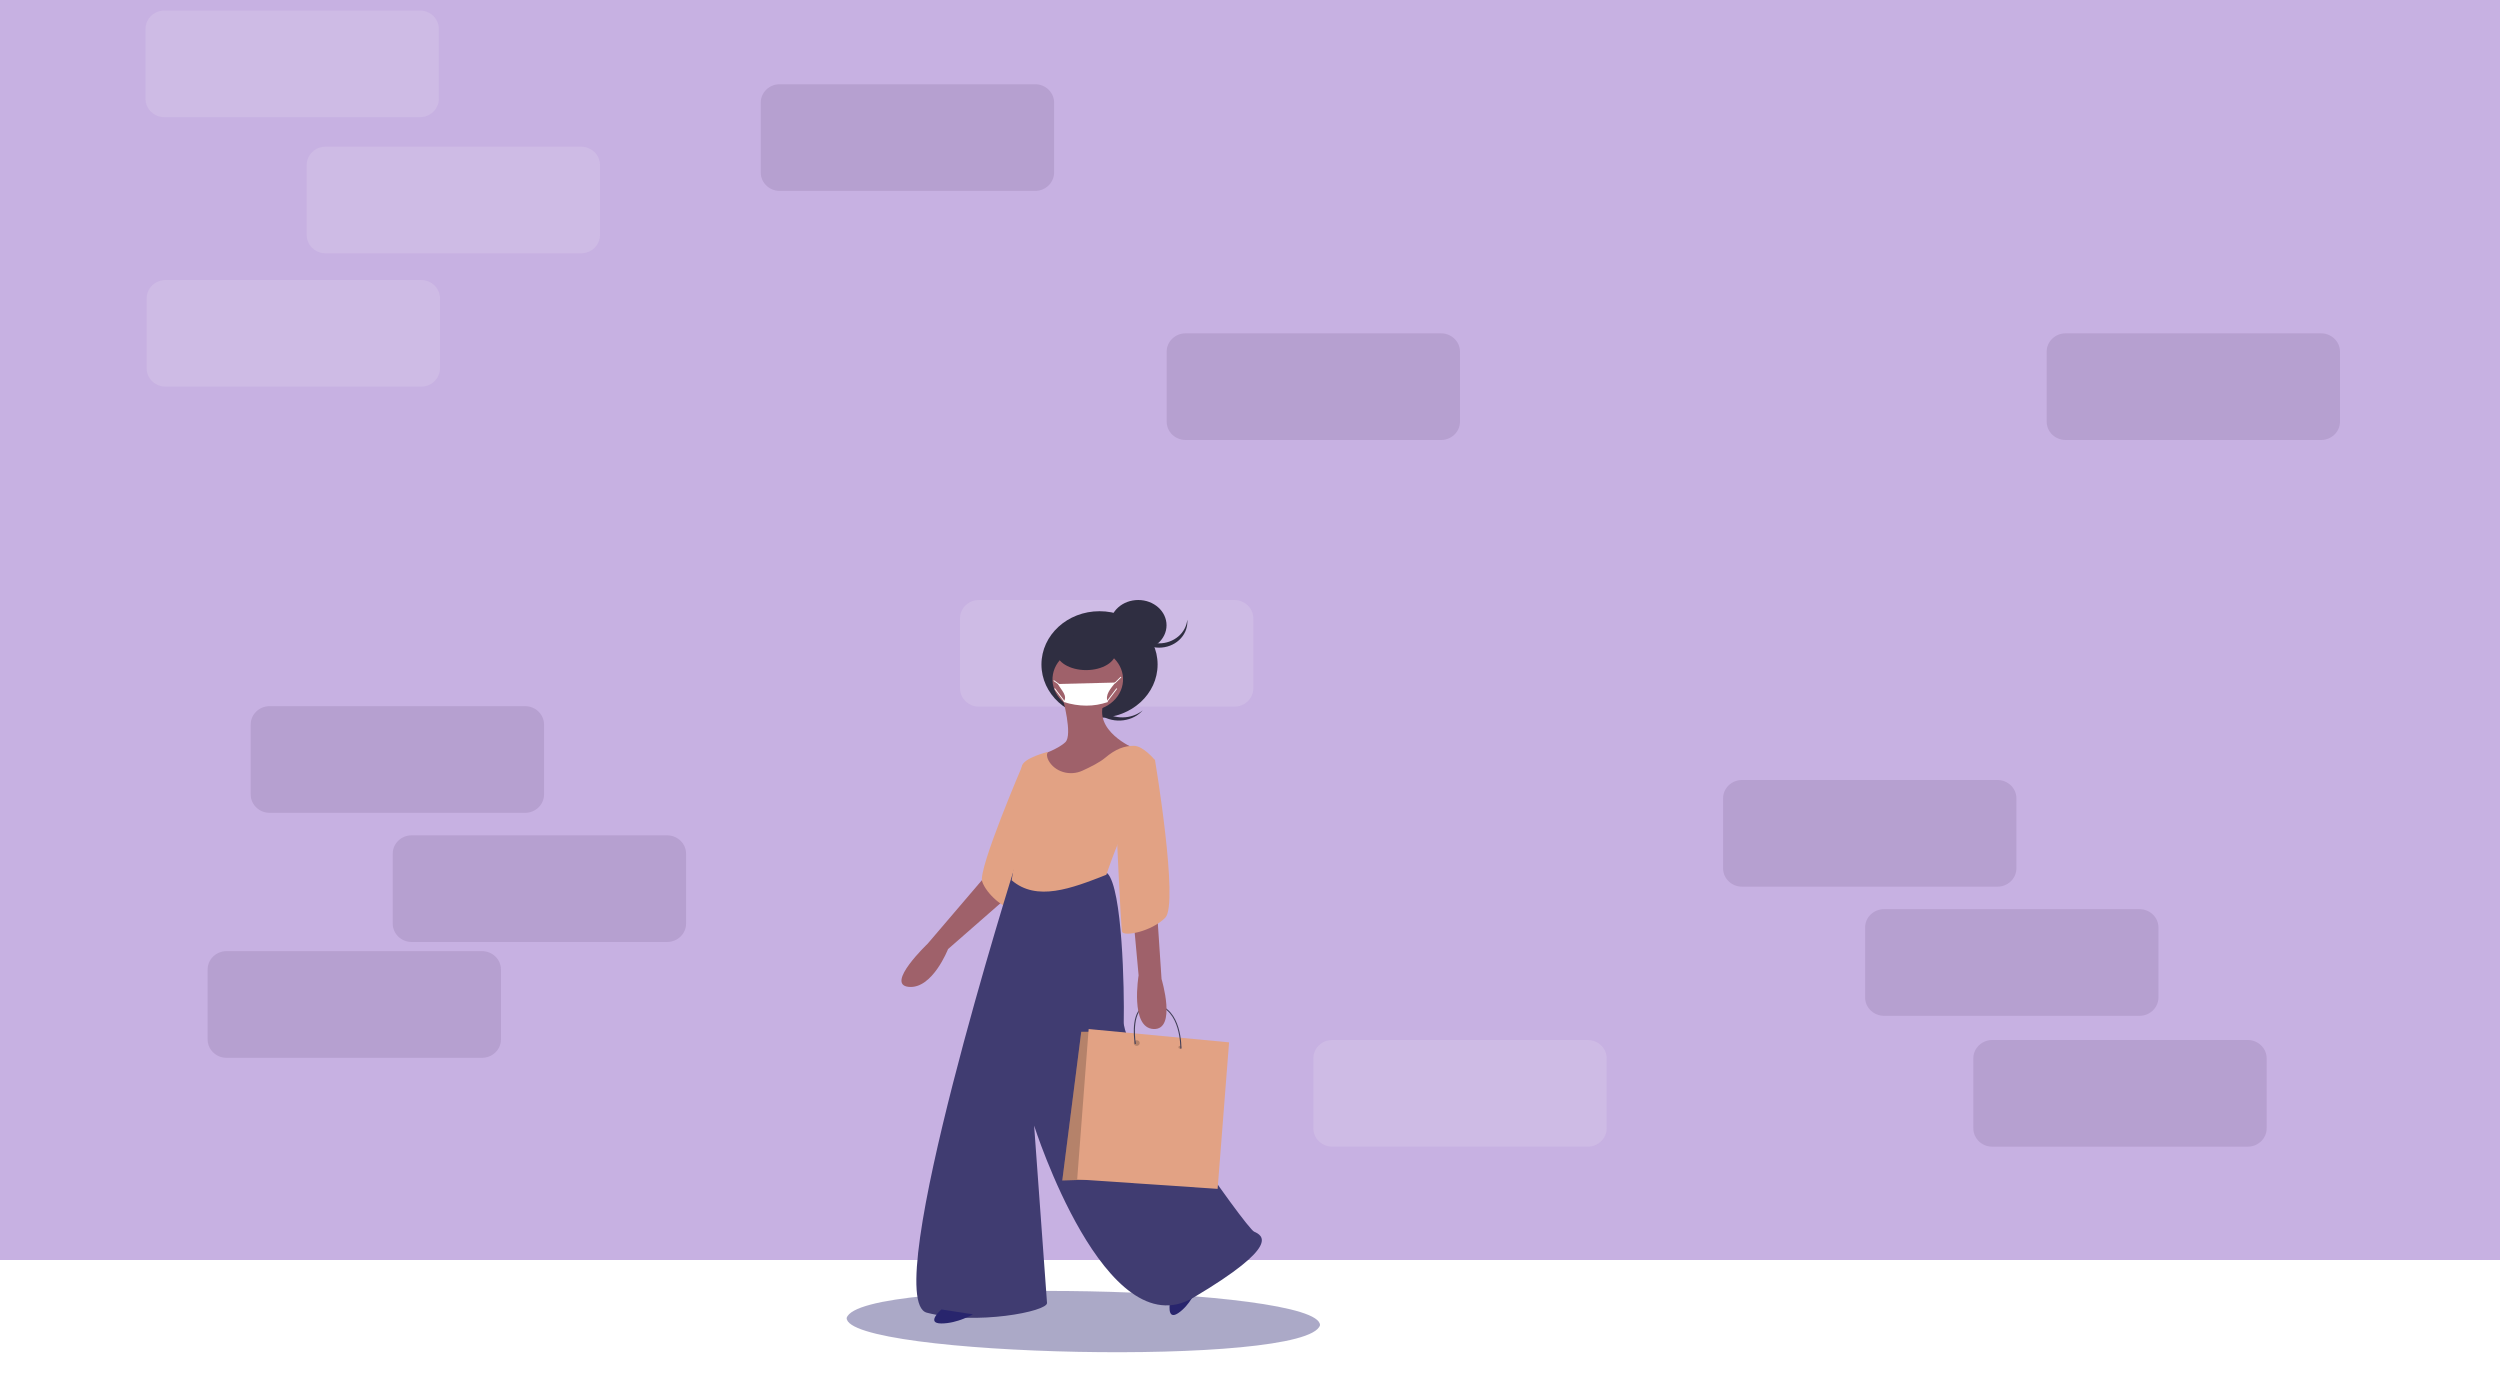 <svg width="375" height="206" viewBox="0 0 375 206" fill="none" xmlns="http://www.w3.org/2000/svg">
<rect width="375" height="206" fill="white"/>
<rect width="375" height="189" fill="#C7B1E2"/>
<path opacity="0.2" d="M62.983 1.579H24.67C23.1 1.579 21.826 2.814 21.826 4.337V14.822C21.826 16.345 23.1 17.579 24.67 17.579H62.983C64.553 17.579 65.826 16.345 65.826 14.822V4.337C65.826 2.814 64.553 1.579 62.983 1.579Z" fill="#EFE4F4"/>
<path opacity="0.2" d="M87.156 22H48.843C47.273 22 46 23.235 46 24.757V35.243C46 36.766 47.273 38 48.843 38H87.156C88.727 38 90 36.766 90 35.243V24.757C90 23.235 88.727 22 87.156 22Z" fill="#EFE4F4"/>
<path opacity="0.1" d="M155.271 12.635H116.958C115.387 12.635 114.114 13.87 114.114 15.393V25.878C114.114 27.401 115.387 28.635 116.958 28.635H155.271C156.841 28.635 158.114 27.401 158.114 25.878V15.393C158.114 13.87 156.841 12.635 155.271 12.635Z" fill="#1E0728"/>
<path opacity="0.1" d="M348.157 50H309.843C308.273 50 307 51.234 307 52.757V63.243C307 64.766 308.273 66 309.843 66H348.157C349.727 66 351 64.766 351 63.243V52.757C351 51.234 349.727 50 348.157 50Z" fill="#1E0728"/>
<path opacity="0.2" d="M63.157 42H24.843C23.273 42 22 43.234 22 44.757V55.243C22 56.766 23.273 58 24.843 58H63.157C64.727 58 66 56.766 66 55.243V44.757C66 43.234 64.727 42 63.157 42Z" fill="#EFE4F4"/>
<path opacity="0.1" d="M78.762 105.925H40.449C38.878 105.925 37.605 107.159 37.605 108.682V119.167C37.605 120.69 38.878 121.925 40.449 121.925H78.762C80.332 121.925 81.605 120.69 81.605 119.167V108.682C81.605 107.159 80.332 105.925 78.762 105.925Z" fill="#1E0728"/>
<path opacity="0.1" d="M100.067 125.298H61.754C60.184 125.298 58.91 126.533 58.91 128.055V138.541C58.91 140.064 60.184 141.298 61.754 141.298H100.067C101.637 141.298 102.91 140.064 102.91 138.541V128.055C102.91 126.533 101.637 125.298 100.067 125.298Z" fill="#1E0728"/>
<path opacity="0.1" d="M72.3 142.671H33.987C32.416 142.671 31.143 143.906 31.143 145.429V155.914C31.143 157.437 32.416 158.671 33.987 158.671H72.3C73.87 158.671 75.143 157.437 75.143 155.914V145.429C75.143 143.906 73.87 142.671 72.3 142.671Z" fill="#1E0728"/>
<path opacity="0.1" d="M299.618 117H261.305C259.735 117 258.462 118.235 258.462 119.757V130.243C258.462 131.765 259.735 133 261.305 133H299.618C301.189 133 302.462 131.765 302.462 130.243V119.757C302.462 118.235 301.189 117 299.618 117Z" fill="#1E0728"/>
<path opacity="0.1" d="M216.156 50H177.844C176.273 50 175 51.234 175 52.757V63.243C175 64.766 176.273 66 177.844 66H216.156C217.727 66 219 64.766 219 63.243V52.757C219 51.234 217.727 50 216.156 50Z" fill="#1E0728"/>
<path opacity="0.1" d="M320.924 136.373H282.611C281.04 136.373 279.767 137.608 279.767 139.131V149.616C279.767 151.139 281.04 152.373 282.611 152.373H320.924C322.494 152.373 323.767 151.139 323.767 149.616V139.131C323.767 137.608 322.494 136.373 320.924 136.373Z" fill="#1E0728"/>
<path opacity="0.1" d="M337.156 156H298.844C297.273 156 296 157.234 296 158.757V169.243C296 170.766 297.273 172 298.844 172H337.156C338.727 172 340 170.766 340 169.243V158.757C340 157.234 338.727 156 337.156 156Z" fill="#1E0728"/>
<path opacity="0.2" d="M185.156 90H146.843C145.273 90 144 91.234 144 92.757V103.243C144 104.765 145.273 106 146.843 106H185.156C186.727 106 188 104.765 188 103.243V92.757C188 91.234 186.727 90 185.156 90Z" fill="#EFE4F4"/>
<path opacity="0.2" d="M238.156 156H199.843C198.273 156 197 157.235 197 158.757V169.243C197 170.765 198.273 172 199.843 172H238.156C239.727 172 241 170.765 241 169.243V158.757C241 157.235 239.727 156 238.156 156Z" fill="#EFE4F4"/>
<path d="M198 198.786C196.063 205.105 126.846 203.476 127 197.688C128.937 191.369 198.154 192.998 198 198.786Z" fill="#585591" fill-opacity="0.5"/>
<path d="M150.049 127.435L148.521 130.583L139.149 141.555C139.149 141.555 132.732 147.67 136.297 148.03C139.862 148.39 142.205 142.364 142.205 142.364L153.207 132.741L154.429 128.334L150.049 127.435Z" fill="#9F616A"/>
<path d="M154.876 114.396L153.388 114.761C153.388 114.761 146.705 130.32 147.321 132.209C147.937 134.099 150.709 136.438 151.941 136.258C153.173 136.078 154.876 114.396 154.876 114.396Z" fill="#E2A284"/>
<path d="M175.522 195.186C175.522 195.186 174.925 198.17 176.719 196.976C178.513 195.782 179.448 193.472 179.448 193.472L175.522 195.186Z" fill="#28256D"/>
<path d="M152.368 129.538C152.368 129.538 131.693 194.985 139.026 196.905C146.359 198.824 157.155 196.722 157.053 195.442C156.951 194.163 155.118 168.843 155.118 168.843C155.118 168.843 165.812 202.481 179.052 194.62C192.292 186.759 189.339 185.296 188.116 184.748C186.894 184.199 168.46 158.148 168.562 153.304C168.664 148.459 168.358 133.286 166.118 131.001L152.368 129.538Z" fill="#403C71"/>
<path d="M165.339 106.603C164.506 105.948 163.986 105.046 163.883 104.074C163.78 103.102 164.101 102.132 164.783 101.357C164.692 101.43 164.604 101.506 164.52 101.588C163.724 102.353 163.31 103.362 163.37 104.392C163.43 105.422 163.959 106.39 164.841 107.082C165.722 107.774 166.883 108.133 168.07 108.082C169.256 108.03 170.371 107.572 171.168 106.807C171.253 106.726 171.331 106.642 171.406 106.557C170.586 107.224 169.507 107.598 168.383 107.607C167.259 107.615 166.173 107.257 165.339 106.603V106.603Z" fill="#2F2E41"/>
<path d="M164.928 107.666C169.74 107.666 173.64 104.088 173.64 99.674C173.64 95.26 169.74 91.682 164.928 91.682C160.117 91.682 156.217 95.26 156.217 99.674C156.217 104.088 160.117 107.666 164.928 107.666Z" fill="#2F2E41"/>
<path d="M141.208 196.417C141.208 196.417 138.789 198.52 141.208 198.52C143.627 198.52 145.941 197.148 145.941 197.148L141.208 196.417Z" fill="#28256D"/>
<path d="M159.397 104.704C159.397 104.704 160.936 110.252 159.807 111.326C158.679 112.4 156.217 113.206 156.217 113.206L156.627 123.229C156.627 123.229 161.346 121.797 161.551 121.618C161.756 121.439 165.962 115.622 165.962 115.622L170.066 112.221C170.066 112.221 163.808 109.626 165.655 105.151C167.501 100.676 159.397 104.704 159.397 104.704Z" fill="#9F616A"/>
<path d="M168.39 102.66C168.859 100.083 166.899 97.656 164.014 97.237C161.129 96.819 158.41 98.569 157.942 101.146C157.474 103.722 159.433 106.15 162.318 106.568C165.204 106.986 167.922 105.236 168.39 102.66Z" fill="#9F616A"/>
<path d="M165.95 131.216C165.95 131.216 168.264 124.314 169.371 123.406C170.477 122.498 173.193 113.961 173.193 113.961C173.193 113.961 171.483 111.872 170.075 111.872C168.666 111.872 167.359 112.326 165.749 113.688C164.991 114.33 163.609 115.036 162.358 115.603C161.914 115.808 161.43 115.931 160.933 115.964C160.436 115.998 159.936 115.942 159.463 115.8C158.99 115.657 158.554 115.431 158.179 115.135C157.804 114.838 157.498 114.477 157.28 114.073C157.029 113.593 156.947 113.133 157.199 112.78C157.199 112.78 153.477 113.688 153.275 114.96C153.074 116.231 153.275 118.865 152.974 119.41C152.672 119.955 151.766 120.772 152.169 124.223C152.571 127.674 151.749 132.038 151.749 132.038C155.507 135.275 160.713 133.277 165.95 131.216Z" fill="#E2A284"/>
<path d="M162.918 100.515C165.385 100.515 167.385 99.291 167.385 97.781C167.385 96.271 165.385 95.047 162.918 95.047C160.45 95.047 158.45 96.271 158.45 97.781C158.45 99.291 160.45 100.515 162.918 100.515Z" fill="#2F2E41"/>
<path d="M170.736 97.571C173.08 97.571 174.98 95.876 174.98 93.786C174.98 91.695 173.08 90 170.736 90C168.392 90 166.492 91.695 166.492 93.786C166.492 95.876 168.392 97.571 170.736 97.571Z" fill="#2F2E41"/>
<path d="M173.863 96.504C172.799 96.504 171.774 96.138 170.991 95.478C170.207 94.819 169.724 93.915 169.635 92.944C169.625 93.051 169.619 93.159 169.619 93.268C169.619 94.297 170.066 95.285 170.862 96.013C171.657 96.741 172.736 97.15 173.862 97.15C174.987 97.151 176.066 96.743 176.862 96.015C177.659 95.288 178.106 94.301 178.108 93.271V93.268C178.108 93.159 178.101 93.051 178.092 92.944C178.003 93.915 177.519 94.819 176.736 95.478C175.953 96.138 174.928 96.504 173.863 96.504V96.504Z" fill="#2F2E41"/>
<path d="M163.611 154.775H162.188L159.344 177.068L168.725 176.785L163.611 154.775Z" fill="#E2A284"/>
<path opacity="0.2" d="M163.611 154.775H162.188L159.344 177.068L168.725 176.785L163.611 154.775Z" fill="black"/>
<path d="M163.297 154.355L161.578 176.903L182.643 178.33L184.362 156.353L163.297 154.355Z" fill="#E2A284"/>
<path opacity="0.2" d="M170.513 156.878C170.759 156.878 170.959 156.69 170.959 156.458C170.959 156.225 170.759 156.037 170.513 156.037C170.266 156.037 170.066 156.225 170.066 156.458C170.066 156.69 170.266 156.878 170.513 156.878Z" fill="black"/>
<path opacity="0.2" d="M176.991 157.299C177.114 157.299 177.214 157.205 177.214 157.089C177.214 156.973 177.114 156.878 176.991 156.878C176.867 156.878 176.767 156.973 176.767 157.089C176.767 157.205 176.867 157.299 176.991 157.299Z" fill="black"/>
<path d="M177.213 157.299H177.051C177.051 157.239 177.166 151.293 173.217 150.745C172.44 150.638 171.804 150.79 171.328 151.197C169.697 152.595 170.372 156.544 170.378 156.583L170.218 156.605C170.189 156.439 169.526 152.545 171.215 151.098C171.729 150.655 172.415 150.489 173.245 150.604C177.331 151.17 177.216 157.239 177.213 157.299Z" fill="#3F3D56"/>
<path d="M173.724 126.594L173.218 131.657L174.23 146.847C174.23 146.847 176.556 154.532 173.016 154.351C169.476 154.171 170.791 146.304 170.791 146.304L169.172 128.673L173.724 126.594Z" fill="#9F616A"/>
<path d="M170.574 112.713L173.249 113.984C173.249 113.984 176.85 135.568 174.792 137.655C172.735 139.741 168.517 140.558 168.311 139.741C168.106 138.925 167.386 122.331 167.386 122.331L170.574 112.713Z" fill="#E2A284"/>
<path d="M166.179 105.301C164.063 106.044 161.845 106.013 159.537 105.301C160.209 104.333 159.204 103.576 158.689 102.599L167.309 102.383C166.65 103.231 165.677 104.234 166.179 105.301Z" fill="white"/>
<path d="M167.218 102.544L167.118 102.46L167.259 102.34L168.103 101.509L168.211 101.587L167.363 102.421L167.218 102.544Z" fill="white"/>
<path d="M158.098 102.039L158.008 102.13L158.856 102.727L158.946 102.635L158.098 102.039Z" fill="white"/>
<path d="M167.461 103.245L165.977 105.213L166.096 105.277L167.581 103.309L167.461 103.245Z" fill="white"/>
<path d="M158.254 103.245L158.135 103.309L159.619 105.277L159.738 105.213L158.254 103.245Z" fill="white"/>
</svg>

